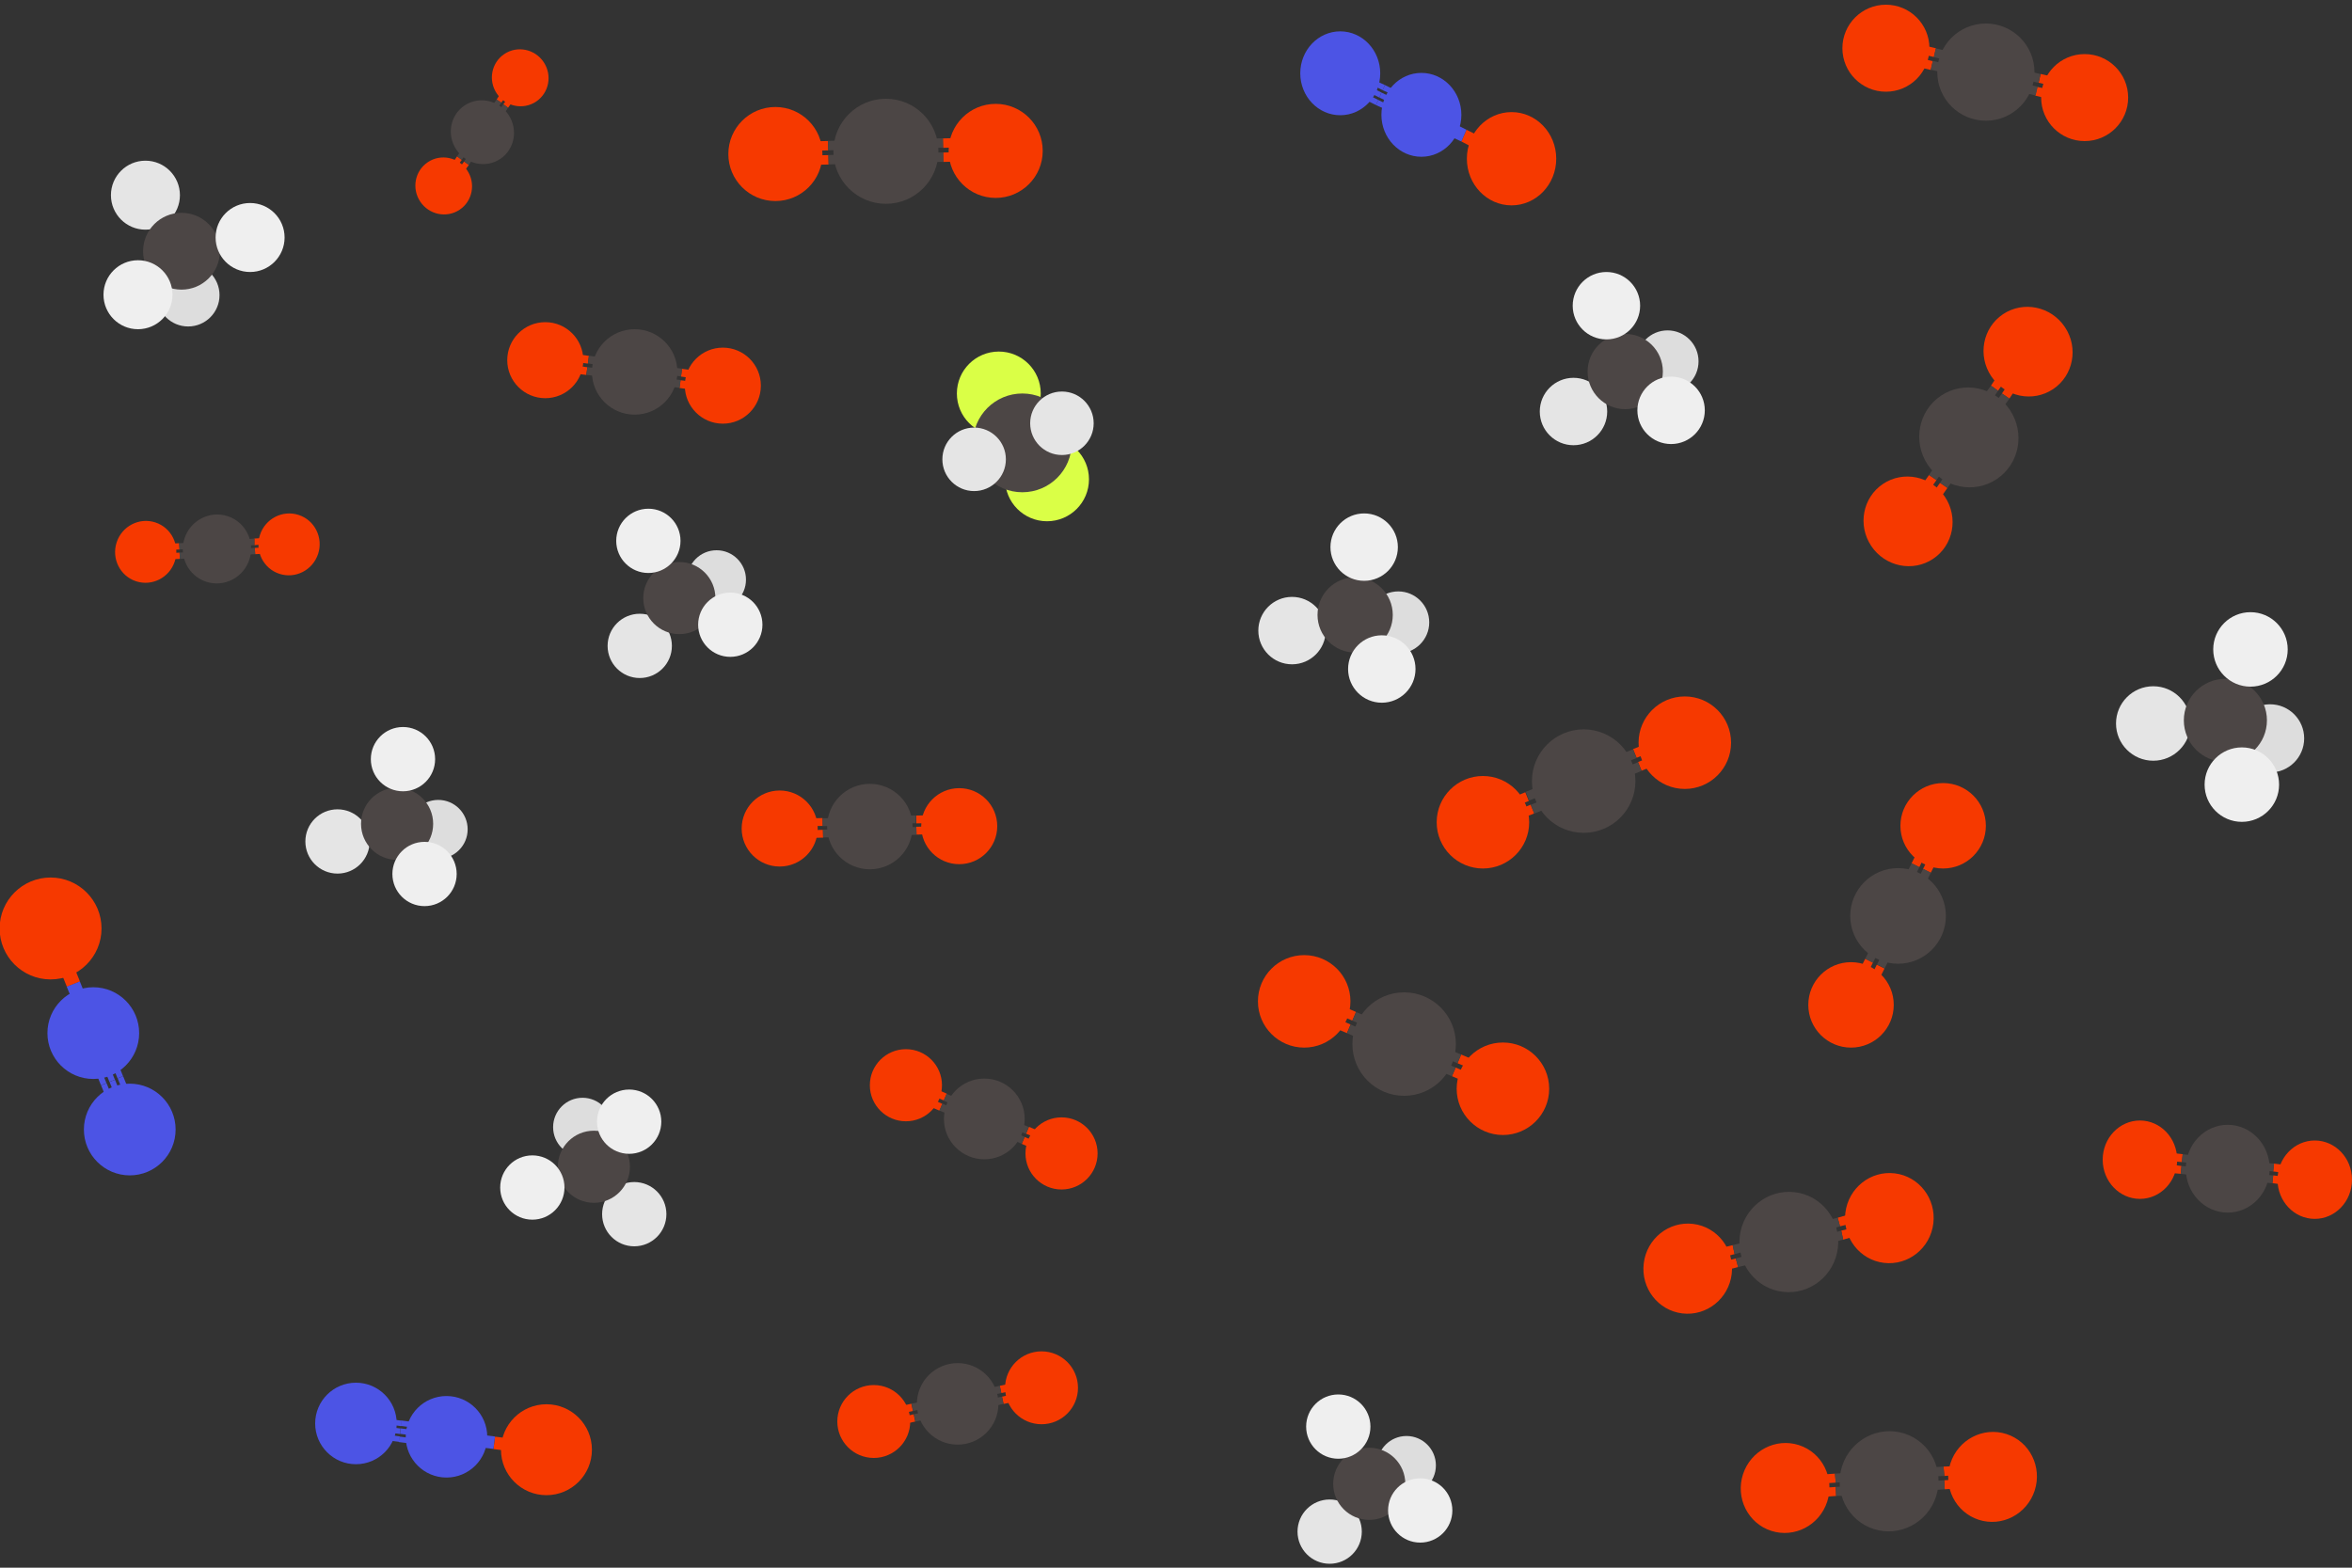 <?xml version="1.0" encoding="utf-8"?>
<!-- Generator: Adobe Illustrator 23.0.3, SVG Export Plug-In . SVG Version: 6.00 Build 0)  -->
<svg version="1.1" id="Layer_1" xmlns="http://www.w3.org/2000/svg" xmlns:xlink="http://www.w3.org/1999/xlink" x="0px" y="0px"
	 viewBox="0 0 600 400" style="enable-background:new 0 0 600 400;" xml:space="preserve">
<rect x="0" y="0" width="600" height="400" fill="#333333" stroke="none"/>
<style type="text/css">
	.st0{fill:#F63900;}
	.st1{fill:#4C4645;}
	.st2{fill:#4C54E5;}
	.st3{fill:#E5E5E5;}
	.st4{fill:#DDDDDD;}
	.st5{fill:#EFEFEF;}
	.st6{fill:#DAFF46;enable-background:new    ;}
	.st7{fill:#4C4645;enable-background:new    ;}
	.st8{fill:#E5E5E5;enable-background:new    ;}
</style>
<g>
	<g>
		
			<rect x="341.2" y="260.5" transform="matrix(0.92 0.393 -0.393 0.92 130.25 -113.535)" class="st0" width="3" height="2.4"/>
		
			<rect x="344" y="261.7" transform="matrix(0.92 0.393 -0.393 0.92 130.94 -114.532)" class="st1" width="3" height="2.4"/>
		
			<rect x="342.6" y="257.3" transform="matrix(0.92 0.393 -0.393 0.92 129.081 -114.343)" class="st0" width="3" height="2.4"/>
		
			<rect x="345.4" y="258.5" transform="matrix(0.92 0.393 -0.393 0.92 129.771 -115.34)" class="st1" width="3" height="2.4"/>
		
			<rect x="372.1" y="269.9" transform="matrix(-0.92 -0.393 0.393 -0.92 610.832 667)" class="st0" width="3" height="2.4"/>
		
			<rect x="369.3" y="268.7" transform="matrix(-0.92 -0.393 0.393 -0.92 605.953 663.625)" class="st1" width="3" height="2.4"/>
		
			<rect x="370.7" y="273.1" transform="matrix(-0.92 -0.393 0.393 -0.92 606.881 672.713)" class="st0" width="3" height="2.4"/>
		
			<rect x="367.9" y="271.9" transform="matrix(-0.92 -0.393 0.393 -0.92 602.002 669.339)" class="st1" width="3" height="2.4"/>
		<circle class="st0" cx="332.7" cy="255.5" r="11.8"/>
		<circle class="st0" cx="383.4" cy="277.8" r="11.8"/>
		<circle class="st1" cx="358.2" cy="266.4" r="13.2"/>
	</g>
	<g>
		
			<rect x="237.8" y="280.9" transform="matrix(0.92 0.393 -0.393 0.92 129.802 -71.194)" class="st0" width="2.4" height="1.9"/>
		
			<rect x="240" y="281.8" transform="matrix(0.92 0.393 -0.393 0.92 130.341 -71.974)" class="st1" width="2.4" height="1.9"/>
		
			<rect x="238.9" y="278.3" transform="matrix(0.92 0.393 -0.393 0.92 128.888 -71.826)" class="st0" width="2.4" height="1.9"/>
		
			<rect x="241.1" y="279.3" transform="matrix(0.92 0.393 -0.393 0.92 129.427 -72.606)" class="st1" width="2.4" height="1.9"/>
		
			<rect x="261.9" y="288.2" transform="matrix(-0.92 -0.393 0.393 -0.92 391.647 658.276)" class="st0" width="2.4" height="1.9"/>
		
			<rect x="259.8" y="287.2" transform="matrix(-0.92 -0.393 0.393 -0.92 387.832 655.637)" class="st1" width="2.4" height="1.9"/>
		
			<rect x="260.8" y="290.7" transform="matrix(-0.92 -0.393 0.393 -0.92 388.557 662.745)" class="st0" width="2.4" height="1.9"/>
		
			<rect x="258.7" y="289.8" transform="matrix(-0.92 -0.393 0.393 -0.92 384.741 660.106)" class="st1" width="2.4" height="1.9"/>
		<circle class="st0" cx="231.1" cy="276.9" r="9.2"/>
		<circle class="st0" cx="270.8" cy="294.3" r="9.2"/>
		<circle class="st1" cx="251.1" cy="285.5" r="10.3"/>
	</g>
	<g>
		
			<rect x="388.3" y="205.8" transform="matrix(0.926 -0.376 0.376 0.926 -49.255 161.882)" class="st0" width="3" height="2.4"/>
		
			<rect x="391.1" y="204.7" transform="matrix(0.926 -0.376 0.376 0.926 -48.62 162.854)" class="st1" width="3" height="2.4"/>
		
			<rect x="386.9" y="202.6" transform="matrix(0.926 -0.376 0.376 0.926 -48.117 161.139)" class="st0" width="3" height="2.4"/>
		
			<rect x="389.8" y="201.4" transform="matrix(0.926 -0.376 0.376 0.926 -47.482 162.11)" class="st1" width="3" height="2.4"/>
		
			<rect x="416.6" y="190.5" transform="matrix(-0.926 0.376 -0.376 -0.926 877.681 211.988)" class="st0" width="3" height="2.4"/>
		
			<rect x="413.8" y="191.6" transform="matrix(-0.926 0.376 -0.376 -0.926 872.706 215.238)" class="st1" width="3" height="2.4"/>
		
			<rect x="418" y="193.8" transform="matrix(-0.926 0.376 -0.376 -0.926 881.487 217.814)" class="st0" width="3" height="2.4"/>
		
			<rect x="415.2" y="194.9" transform="matrix(-0.926 0.376 -0.376 -0.926 876.512 221.064)" class="st1" width="3" height="2.4"/>
		<circle class="st0" cx="378.3" cy="209.8" r="11.8"/>
		<circle class="st0" cx="429.8" cy="189.5" r="11.8"/>
		<circle class="st1" cx="404" cy="199.3" r="13.2"/>
	</g>
	<g>
		<rect x="231" y="361.2" transform="matrix(0.978 -0.207 0.207 0.978 -69.951 55.923)" class="st0" width="2.4" height="1.9"/>
		
			<rect x="233.4" y="360.7" transform="matrix(0.978 -0.207 0.207 0.978 -69.798 56.396)" class="st1" width="2.4" height="1.9"/>
		
			<rect x="230.4" y="358.5" transform="matrix(0.978 -0.207 0.207 0.978 -69.398 55.744)" class="st0" width="2.4" height="1.9"/>
		<rect x="232.8" y="358" transform="matrix(0.978 -0.207 0.207 0.978 -69.245 56.217)" class="st1" width="2.4" height="1.9"/>
		
			<rect x="255.1" y="353.3" transform="matrix(-0.978 0.207 -0.207 -0.978 580.417 647.672)" class="st0" width="2.4" height="1.9"/>
		
			<rect x="252.8" y="353.8" transform="matrix(-0.978 0.207 -0.207 -0.978 575.902 649.132)" class="st1" width="2.4" height="1.9"/>
		
			<rect x="255.7" y="356" transform="matrix(-0.978 0.207 -0.207 -0.978 582.128 652.96)" class="st0" width="2.4" height="1.9"/>
		
			<rect x="253.4" y="356.5" transform="matrix(-0.978 0.207 -0.207 -0.978 577.612 654.42)" class="st1" width="2.4" height="1.9"/>
		<circle class="st0" cx="222.9" cy="362.7" r="9.3"/>
		<circle class="st0" cx="265.7" cy="354.1" r="9.3"/>
		<circle class="st1" cx="244.3" cy="358.2" r="10.4"/>
	</g>
	<g>
		
			<rect x="207.4" y="211.7" transform="matrix(1 -2.344294e-02 2.344294e-02 1 -4.928 4.949)" class="st0" width="2.5" height="2"/>
		
			<rect x="209.9" y="211.6" transform="matrix(1 -2.344294e-02 2.344294e-02 1 -4.926 5.008)" class="st1" width="2.5" height="2"/>
		
			<rect x="207.3" y="208.7" transform="matrix(1 -2.344294e-02 2.344294e-02 1 -4.859 4.947)" class="st0" width="2.5" height="2"/>
		
			<rect x="209.8" y="208.7" transform="matrix(1 -2.344294e-02 2.344294e-02 1 -4.857 5.005)" class="st1" width="2.5" height="2"/>
		
			<rect x="233.7" y="208.1" transform="matrix(-1 2.344294e-02 -2.344294e-02 -1 474.847 412.654)" class="st0" width="2.5" height="2"/>
		
			<rect x="231.3" y="208.2" transform="matrix(-1 2.344294e-02 -2.344294e-02 -1 469.846 412.83)" class="st1" width="2.5" height="2"/>
		
			<rect x="233.8" y="211.1" transform="matrix(-1 2.344294e-02 -2.344294e-02 -1 475.053 418.511)" class="st0" width="2.5" height="2"/>
		
			<rect x="231.3" y="211.1" transform="matrix(-1 2.344294e-02 -2.344294e-02 -1 470.053 418.687)" class="st1" width="2.5" height="2"/>
		<circle class="st0" cx="198.9" cy="211.4" r="9.7"/>
		<circle class="st0" cx="244.7" cy="210.8" r="9.7"/>
		<circle class="st1" cx="221.9" cy="210.9" r="10.9"/>
	</g>
	<g>
		
			<rect x="147.2" y="93.6" transform="matrix(0.991 0.132 -0.132 0.991 13.828 -18.824)" class="st0" width="2.5" height="2"/>
		
			<rect x="149.7" y="93.9" transform="matrix(0.991 0.132 -0.132 0.991 13.893 -19.15)" class="st1" width="2.5" height="2"/>
		
			<rect x="147.6" y="90.7" transform="matrix(0.991 0.132 -0.132 0.991 13.447 -18.901)" class="st0" width="2.5" height="2"/>
		<rect x="150.1" y="91" transform="matrix(0.991 0.132 -0.132 0.991 13.512 -19.227)" class="st1" width="2.5" height="2"/>
		
			<rect x="173.9" y="94.2" transform="matrix(-0.991 -0.132 0.132 -0.991 336.098 212.721)" class="st0" width="2.5" height="2"/>
		
			<rect x="171.4" y="93.9" transform="matrix(-0.991 -0.132 0.132 -0.991 331.204 211.733)" class="st1" width="2.5" height="2"/>
		
			<rect x="173.5" y="97.1" transform="matrix(-0.991 -0.132 0.132 -0.991 334.942 218.453)" class="st0" width="2.5" height="2"/>
		
			<rect x="171" y="96.8" transform="matrix(-0.991 -0.132 0.132 -0.991 330.047 217.465)" class="st1" width="2.5" height="2"/>
		<circle class="st0" cx="139.1" cy="91.9" r="9.7"/>
		<circle class="st0" cx="184.4" cy="98.4" r="9.7"/>
		<circle class="st1" cx="161.9" cy="94.9" r="10.9"/>
	</g>
	<g>
		
			<rect x="208.2" y="39.6" transform="matrix(1 -2.344294e-02 2.344294e-02 1 -0.899 4.928)" class="st0" width="3.1" height="2.4"/>
		
			<rect x="211.3" y="39.5" transform="matrix(1 -2.344294e-02 2.344294e-02 1 -0.896 5)" class="st1" width="3.1" height="2.4"/>
		
			<rect x="208.1" y="36" transform="matrix(1 -2.344294e-02 2.344294e-02 1 -0.815 4.925)" class="st0" width="3.1" height="2.4"/>
		
			<rect x="211.2" y="35.9" transform="matrix(1 -2.344294e-02 2.344294e-02 1 -0.812 4.997)" class="st1" width="3.1" height="2.4"/>
		
			<rect x="240.6" y="35.2" transform="matrix(-1 2.344294e-02 -2.344294e-02 -1 485.089 67.201)" class="st0" width="3.1" height="2.4"/>
		
			<rect x="237.5" y="35.3" transform="matrix(-1 2.344294e-02 -2.344294e-02 -1 478.943 67.417)" class="st1" width="3.1" height="2.4"/>
		
			<rect x="240.7" y="38.8" transform="matrix(-1 2.344294e-02 -2.344294e-02 -1 485.342 74.399)" class="st0" width="3.1" height="2.4"/>
		
			<rect x="237.6" y="38.9" transform="matrix(-1 2.344294e-02 -2.344294e-02 -1 479.196 74.615)" class="st1" width="3.1" height="2.4"/>
		<circle class="st0" cx="197.8" cy="39.3" r="12"/>
		<circle class="st0" cx="254" cy="38.5" r="12"/>
		<circle class="st1" cx="226" cy="38.6" r="13.4"/>
	</g>
	<g>
		<polygon class="st0" points="556.3,299.5 553.9,299.3 554.1,297.2 556.5,297.5 		"/>
		<polygon class="st1" points="556.3,299.5 558.7,299.8 558.9,297.7 556.5,297.5 		"/>
		<polygon class="st0" points="556.6,296.5 554.1,296.3 554.3,294.2 556.8,294.5 		"/>
		<polygon class="st1" points="556.6,296.5 559,296.8 559.2,294.8 556.8,294.5 		"/>
		<polygon class="st0" points="580.1,296.9 582.6,297.2 582.4,299.2 579.9,298.9 		"/>
		<polygon class="st1" points="580.1,296.9 577.7,296.7 577.5,298.7 579.9,298.9 		"/>
		<polygon class="st0" points="579.9,299.9 582.3,300.2 582.1,302.2 579.7,301.9 		"/>
		<polygon class="st1" points="579.9,299.9 577.4,299.7 577.2,301.7 579.7,301.9 		"/>
		<ellipse class="st0" cx="545.9" cy="295.9" rx="9.5" ry="10"/>
		<ellipse class="st0" cx="590.5" cy="301" rx="9.5" ry="10"/>
		<ellipse class="st1" cx="568.3" cy="298.2" rx="10.7" ry="11.2"/>
	</g>
	<g>
		
			<rect x="488" y="218.5" transform="matrix(-0.448 0.894 -0.894 -0.448 904.832 -119.618)" class="st0" width="2.8" height="2.2"/>
		
			<rect x="486.7" y="221" transform="matrix(-0.448 0.894 -0.894 -0.448 905.257 -114.859)" class="st1" width="2.8" height="2.2"/>
		
			<rect x="490.9" y="220" transform="matrix(-0.448 0.894 -0.894 -0.448 910.405 -120.116)" class="st0" width="2.8" height="2.2"/>
		
			<rect x="489.6" y="222.5" transform="matrix(-0.448 0.894 -0.894 -0.448 910.83 -115.357)" class="st1" width="2.8" height="2.2"/>
		
			<rect x="477.6" y="246.6" transform="matrix(0.448 -0.894 0.894 0.448 43.1 565.136)" class="st0" width="2.8" height="2.2"/>
		
			<rect x="478.9" y="244.1" transform="matrix(0.448 -0.894 0.894 0.448 46.04 564.873)" class="st1" width="2.8" height="2.2"/>
		
			<rect x="474.7" y="245.1" transform="matrix(0.448 -0.894 0.894 0.448 42.792 561.693)" class="st0" width="2.8" height="2.2"/>
		
			<rect x="475.9" y="242.6" transform="matrix(0.448 -0.894 0.894 0.448 45.732 561.431)" class="st1" width="2.8" height="2.2"/>
		<circle class="st0" cx="495.7" cy="210.7" r="10.9"/>
		<circle class="st0" cx="472.2" cy="256.4" r="10.9"/>
		<circle class="st1" cx="484.2" cy="233.7" r="12.2"/>
	</g>
	<g>
		<polygon class="st0" points="507.9,98.4 509.5,96 511.4,97.3 509.7,99.7 		"/>
		<polygon class="st1" points="507.9,98.4 506.2,100.7 508.1,102.1 509.7,99.7 		"/>
		<polygon class="st0" points="510.7,100.4 512.3,98 514.2,99.3 512.6,101.7 		"/>
		<polygon class="st1" points="510.7,100.4 509,102.7 510.9,104.1 512.6,101.7 		"/>
		<polygon class="st0" points="496.8,124.5 495.1,126.9 493.2,125.6 494.9,123.2 		"/>
		<polygon class="st1" points="496.8,124.5 498.4,122.2 496.5,120.8 494.9,123.2 		"/>
		<polygon class="st0" points="494,122.5 492.3,124.9 490.4,123.6 492.1,121.2 		"/>
		<polygon class="st1" points="494,122.5 495.6,120.2 493.7,118.8 492.1,121.2 		"/>
		
			<ellipse transform="matrix(0.831 -0.556 0.556 0.831 37.586 302.943)" class="st0" cx="517.4" cy="89.6" rx="11.3" ry="11.5"/>
		
			<ellipse transform="matrix(0.831 -0.556 0.556 0.831 8.328 293.25)" class="st0" cx="486.8" cy="132.9" rx="11.3" ry="11.5"/>
		
			<ellipse transform="matrix(0.831 -0.556 0.556 0.831 22.853 298.227)" class="st1" cx="502.3" cy="111.5" rx="12.6" ry="12.8"/>
	</g>
	<g>
		<polygon class="st0" points="468.4,381.7 465.5,381.9 465.4,379.6 468.3,379.4 		"/>
		<polygon class="st1" points="468.4,381.7 471.3,381.6 471.2,379.2 468.3,379.4 		"/>
		<polygon class="st0" points="468.3,378.3 465.3,378.5 465.2,376.2 468.1,376 		"/>
		<polygon class="st1" points="468.3,378.3 471.1,378.1 471,375.8 468.1,376 		"/>
		<polygon class="st0" points="495.8,374.2 498.7,374.1 498.9,376.4 496,376.6 		"/>
		<polygon class="st1" points="495.8,374.2 493,374.4 493.1,376.7 496,376.6 		"/>
		<polygon class="st0" points="496,377.7 498.9,377.5 499,379.8 496.1,380 		"/>
		<polygon class="st1" points="496,377.7 493.1,377.9 493.2,380.2 496.1,380 		"/>
		
			<ellipse transform="matrix(0.308 -0.951 0.951 0.308 -46.038 695.989)" class="st0" cx="455.6" cy="379.7" rx="11.5" ry="11.3"/>
		
			<ellipse transform="matrix(0.308 -0.951 0.951 0.308 -6.773 744.428)" class="st0" cx="508.6" cy="376.9" rx="11.5" ry="11.3"/>
		
			<ellipse transform="matrix(0.308 -0.951 0.951 0.308 -26.085 720.1)" class="st1" cx="482.2" cy="378" rx="12.8" ry="12.6"/>
	</g>
	<g>
		<polygon class="st0" points="443.4,323.3 440.6,324 440,321.8 442.8,321.1 		"/>
		<polygon class="st1" points="443.4,323.3 446.2,322.6 445.6,320.3 442.8,321.1 		"/>
		<polygon class="st0" points="442.5,320 439.7,320.7 439.2,318.4 442,317.7 		"/>
		<polygon class="st1" points="442.5,320 445.3,319.2 444.8,317 442,317.7 		"/>
		<polygon class="st0" points="468.8,310.7 471.6,309.9 472.2,312.2 469.4,312.9 		"/>
		<polygon class="st1" points="468.8,310.7 466,311.4 466.6,313.7 469.4,312.9 		"/>
		<polygon class="st0" points="469.7,314 472.5,313.3 473,315.5 470.2,316.3 		"/>
		<polygon class="st1" points="469.7,314 466.9,314.8 467.4,317 470.2,316.3 		"/>
		
			<ellipse transform="matrix(0.12 -0.993 0.993 0.12 57.46 712.245)" class="st0" cx="430.4" cy="323.7" rx="11.5" ry="11.3"/>
		
			<ellipse transform="matrix(0.12 -0.993 0.993 0.12 115.537 751.936)" class="st0" cx="481.8" cy="310.8" rx="11.5" ry="11.3"/>
		
			<ellipse transform="matrix(0.12 -0.993 0.993 0.12 86.809 731.87)" class="st1" cx="456.2" cy="317" rx="12.8" ry="12.6"/>
	</g>
	<g>
		<polygon class="st0" points="126.7,25.4 127.7,23.8 128.9,24.7 127.9,26.2 		"/>
		<polygon class="st1" points="126.7,25.4 125.6,26.9 126.8,27.7 127.9,26.2 		"/>
		<polygon class="st0" points="128.4,26.6 129.5,25.1 130.7,26 129.6,27.5 		"/>
		<polygon class="st1" points="128.4,26.6 127.4,28.1 128.6,29 129.6,27.5 		"/>
		<polygon class="st0" points="119.6,42.1 118.5,43.6 117.3,42.7 118.4,41.2 		"/>
		<polygon class="st1" points="119.6,42.1 120.6,40.5 119.4,39.7 118.4,41.2 		"/>
		<polygon class="st0" points="117.8,40.8 116.7,42.3 115.5,41.5 116.6,39.9 		"/>
		<polygon class="st1" points="117.8,40.8 118.8,39.3 117.6,38.4 116.6,39.9 		"/>
		<ellipse transform="matrix(0.831 -0.556 0.556 0.831 11.427 77.179)" class="st0" cx="132.7" cy="19.8" rx="7.2" ry="7.3"/>
		<ellipse transform="matrix(0.831 -0.556 0.556 0.831 -7.232 70.997)" class="st0" cx="113.2" cy="47.4" rx="7.2" ry="7.3"/>
		<ellipse transform="matrix(0.831 -0.556 0.556 0.831 2.031 74.171)" class="st1" cx="123.1" cy="33.7" rx="8" ry="8.2"/>
	</g>
	<g>
		<polygon class="st0" points="64.9,137.4 66.9,137.3 66.9,138.9 64.9,139.1 		"/>
		<polygon class="st1" points="64.9,137.4 62.9,137.6 62.9,139.2 64.9,139.1 		"/>
		<polygon class="st0" points="65,139.8 67,139.7 67.1,141.3 65.1,141.4 		"/>
		<polygon class="st1" points="65,139.8 63,139.9 63.1,141.5 65.1,141.4 		"/>
		<polygon class="st0" points="45.9,142.6 43.9,142.7 43.8,141.1 45.8,141 		"/>
		<polygon class="st1" points="45.9,142.6 47.9,142.5 47.8,140.9 45.8,141 		"/>
		<polygon class="st0" points="45.8,140.2 43.8,140.3 43.7,138.7 45.7,138.6 		"/>
		<polygon class="st1" points="45.8,140.2 47.8,140.1 47.7,138.5 45.7,138.6 		"/>
		
			<ellipse transform="matrix(0.31 -0.951 0.951 0.31 -81.206 165.931)" class="st0" cx="73.7" cy="138.9" rx="7.9" ry="7.8"/>
		
			<ellipse transform="matrix(0.31 -0.951 0.951 0.31 -108.229 132.441)" class="st0" cx="37.1" cy="140.8" rx="7.9" ry="7.8"/>
		<ellipse transform="matrix(0.31 -0.951 0.951 0.31 -94.938 149.26)" class="st1" cx="55.3" cy="140" rx="8.8" ry="8.7"/>
	</g>
	<g>
		
			<rect x="490" y="15.4" transform="matrix(0.973 0.23 -0.23 0.973 17.012 -112.745)" class="st0" width="2.9" height="2.3"/>
		
			<rect x="492.8" y="16" transform="matrix(0.973 0.23 -0.23 0.973 17.238 -113.368)" class="st1" width="2.8" height="2.3"/>
		
			<rect x="490.8" y="12.1" transform="matrix(0.973 0.23 -0.23 0.973 16.282 -113.01)" class="st0" width="2.9" height="2.3"/>
		
			<rect x="493.6" y="12.8" transform="matrix(0.973 0.23 -0.23 0.973 16.509 -113.633)" class="st1" width="2.8" height="2.3"/>
		
			<rect x="520.2" y="19.1" transform="matrix(-0.973 -0.23 0.23 -0.973 1024.644 160.008)" class="st0" width="2.9" height="2.3"/>
		
			<rect x="517.5" y="18.4" transform="matrix(-0.973 -0.23 0.23 -0.973 1019.309 158.069)" class="st1" width="2.8" height="2.3"/>
		
			<rect x="519.5" y="22.3" transform="matrix(-0.973 -0.23 0.23 -0.973 1022.373 166.256)" class="st0" width="2.9" height="2.3"/>
		
			<rect x="516.7" y="21.7" transform="matrix(-0.973 -0.23 0.23 -0.973 1017.038 164.317)" class="st1" width="2.8" height="2.3"/>
		<circle class="st0" cx="481.1" cy="12.3" r="11.1"/>
		<circle class="st0" cx="531.8" cy="24.9" r="11.1"/>
		<circle class="st1" cx="506.6" cy="18.4" r="12.4"/>
	</g>
	<g>
		
			<rect x="99.6" y="364.3" transform="matrix(0.992 0.126 -0.126 0.992 46.609 -9.785)" class="st2" width="2.7" height="1.4"/>
		
			<rect x="102.3" y="364.6" transform="matrix(0.992 0.126 -0.126 0.992 46.672 -10.114)" class="st2" width="2.7" height="1.4"/>
		
			<rect x="99.4" y="366.3" transform="matrix(0.992 0.126 -0.126 0.992 46.862 -9.737)" class="st2" width="2.7" height="1.4"/>
		
			<rect x="102" y="366.7" transform="matrix(0.992 0.126 -0.126 0.992 46.925 -10.066)" class="st2" width="2.7" height="1.4"/>
		
			<rect x="99.9" y="362.3" transform="matrix(0.992 0.126 -0.126 0.992 46.36 -9.833)" class="st2" width="2.7" height="1.4"/>
		
			<rect x="102.5" y="362.6" transform="matrix(0.992 0.126 -0.126 0.992 46.423 -10.162)" class="st2" width="2.7" height="1.4"/>
		
			<rect x="125.9" y="366.7" transform="matrix(-0.992 -0.126 0.126 -0.992 207.246 749.705)" class="st0" width="2.7" height="3.2"/>
		
			<rect x="123.3" y="366.4" transform="matrix(-0.992 -0.126 0.126 -0.992 202.02 748.707)" class="st2" width="2.7" height="3.2"/>
		<circle class="st2" cx="90.8" cy="363.2" r="10.4"/>
		<circle class="st2" cx="113.9" cy="366.6" r="10.4"/>
		<circle class="st0" cx="139.4" cy="369.9" r="11.6"/>
	</g>
	<g>
		
			<rect x="27.7" y="276.5" transform="matrix(-0.375 -0.927 0.927 -0.375 -216.858 408.205)" class="st2" width="3" height="1.5"/>
		
			<rect x="26.6" y="273.7" transform="matrix(-0.375 -0.927 0.927 -0.375 -215.825 403.344)" class="st2" width="3" height="1.5"/>
		
			<rect x="29.9" y="275.6" transform="matrix(-0.375 -0.927 0.927 -0.375 -213.125 408.999)" class="st2" width="3" height="1.5"/>
		
			<rect x="28.8" y="272.8" transform="matrix(-0.375 -0.927 0.927 -0.375 -212.092 404.138)" class="st2" width="3" height="1.5"/>
		
			<rect x="25.6" y="277.3" transform="matrix(-0.375 -0.927 0.927 -0.375 -220.544 407.422)" class="st2" width="3" height="1.5"/>
		
			<rect x="24.5" y="274.5" transform="matrix(-0.375 -0.927 0.927 -0.375 -219.51 402.561)" class="st2" width="3" height="1.5"/>
		
			<rect x="16.6" y="247.8" transform="matrix(0.375 0.927 -0.927 0.375 242.758 139.332)" class="st0" width="3" height="3.6"/>
		
			<rect x="17.7" y="250.6" transform="matrix(0.375 0.927 -0.927 0.375 246.037 140.029)" class="st2" width="3" height="3.6"/>
		<circle class="st2" cx="33.1" cy="288.2" r="11.7"/>
		<circle class="st2" cx="23.8" cy="263.6" r="11.7"/>
		<circle class="st0" cx="12.9" cy="236.9" r="13"/>
	</g>
	<g>
		<polygon class="st2" points="351.9,24.9 349.5,23.7 350,22.4 352.4,23.6 		"/>
		<polygon class="st2" points="351.9,24.9 354.2,26 354.8,24.8 352.4,23.6 		"/>
		<polygon class="st2" points="351,26.8 348.6,25.6 349.2,24.3 351.6,25.5 		"/>
		<polygon class="st2" points="351,26.8 353.4,27.9 354,26.7 351.6,25.5 		"/>
		<polygon class="st2" points="352.7,23 350.3,21.8 350.9,20.6 353.3,21.7 		"/>
		<polygon class="st2" points="352.7,23 355.1,24.1 355.7,22.9 353.3,21.7 		"/>
		<polygon class="st0" points="374.1,33.1 376.5,34.3 375.1,37.3 372.8,36.1 		"/>
		<polygon class="st2" points="374.1,33.1 371.7,31.9 370.4,35 372.8,36.1 		"/>
		<ellipse class="st2" cx="341.9" cy="18.7" rx="10.2" ry="10.7"/>
		<ellipse class="st2" cx="362.6" cy="29.3" rx="10.2" ry="10.7"/>
		<ellipse class="st0" cx="385.6" cy="40.5" rx="11.4" ry="11.9"/>
	</g>
	<g>
		<circle class="st3" cx="37.1" cy="49.8" r="8.8"/>
		<circle class="st4" cx="48" cy="75.3" r="8"/>
		<circle class="st1" cx="46.3" cy="64.1" r="9.8"/>
		<circle class="st5" cx="35.2" cy="75.2" r="8.8"/>
		<circle class="st5" cx="63.8" cy="60.6" r="8.8"/>
	</g>
	<g>
		<circle class="st3" cx="163.2" cy="164.8" r="8.2"/>
		<circle class="st4" cx="182.8" cy="147.9" r="7.5"/>
		<circle class="st1" cx="173.3" cy="152.6" r="9.2"/>
		<circle class="st5" cx="186.3" cy="159.4" r="8.2"/>
		<circle class="st5" cx="165.4" cy="138" r="8.2"/>
	</g>
	<g>
		<circle class="st3" cx="161.8" cy="309.8" r="8.2"/>
		<circle class="st4" cx="148.6" cy="287.6" r="7.5"/>
		<circle class="st1" cx="151.5" cy="297.7" r="9.2"/>
		<circle class="st5" cx="160.5" cy="286.2" r="8.2"/>
		<circle class="st5" cx="135.8" cy="303" r="8.2"/>
	</g>
	<g>
		<circle class="st3" cx="549.3" cy="184.6" r="9.5"/>
		<circle class="st4" cx="579.1" cy="188.4" r="8.7"/>
		<circle class="st1" cx="567.7" cy="183.8" r="10.6"/>
		<circle class="st5" cx="571.9" cy="200.2" r="9.5"/>
		<circle class="st5" cx="574.1" cy="165.7" r="9.5"/>
	</g>
	<g>
		<circle class="st6" cx="267.1" cy="122.3" r="10.7"/>
		<circle class="st6" cx="254.8" cy="100.4" r="10.7"/>
		<circle class="st7" cx="260.8" cy="113" r="12.6"/>
		<circle class="st8" cx="270.9" cy="108" r="8.1"/>
		<circle class="st8" cx="248.5" cy="117.2" r="8.1"/>
	</g>
	<g>
		<circle class="st3" cx="339.2" cy="390.8" r="8.2"/>
		<circle class="st4" cx="358.8" cy="373.9" r="7.5"/>
		<circle class="st1" cx="349.3" cy="378.6" r="9.2"/>
		<circle class="st5" cx="362.3" cy="385.4" r="8.2"/>
		<circle class="st5" cx="341.4" cy="364" r="8.2"/>
	</g>
	<g>
		<circle class="st3" cx="86.1" cy="214.7" r="8.2"/>
		<circle class="st4" cx="111.8" cy="211.6" r="7.5"/>
		<circle class="st1" cx="101.3" cy="210.2" r="9.2"/>
		<circle class="st5" cx="108.3" cy="223" r="8.2"/>
		<circle class="st5" cx="102.8" cy="193.7" r="8.2"/>
	</g>
	<g>
		<circle class="st3" cx="329.6" cy="160.9" r="8.6"/>
		<circle class="st4" cx="356.7" cy="158.8" r="7.9"/>
		<circle class="st1" cx="345.7" cy="156.9" r="9.6"/>
		<circle class="st5" cx="352.5" cy="170.7" r="8.6"/>
		<circle class="st5" cx="348" cy="139.6" r="8.6"/>
	</g>
	<g>
		<circle class="st3" cx="401.4" cy="105" r="8.6"/>
		<circle class="st4" cx="425.4" cy="92.2" r="7.9"/>
		<circle class="st1" cx="414.6" cy="94.8" r="9.6"/>
		<circle class="st5" cx="426.3" cy="104.7" r="8.6"/>
		<circle class="st5" cx="409.8" cy="78" r="8.6"/>
	</g>
</g>
<g>
</g>
<g>
</g>
<g>
</g>
<g>
</g>
<g>
</g>
<g>
</g>
<g>
</g>
<g>
</g>
<g>
</g>
<g>
</g>
<g>
</g>
<g>
</g>
<g>
</g>
<g>
</g>
<g>
</g>
</svg>

